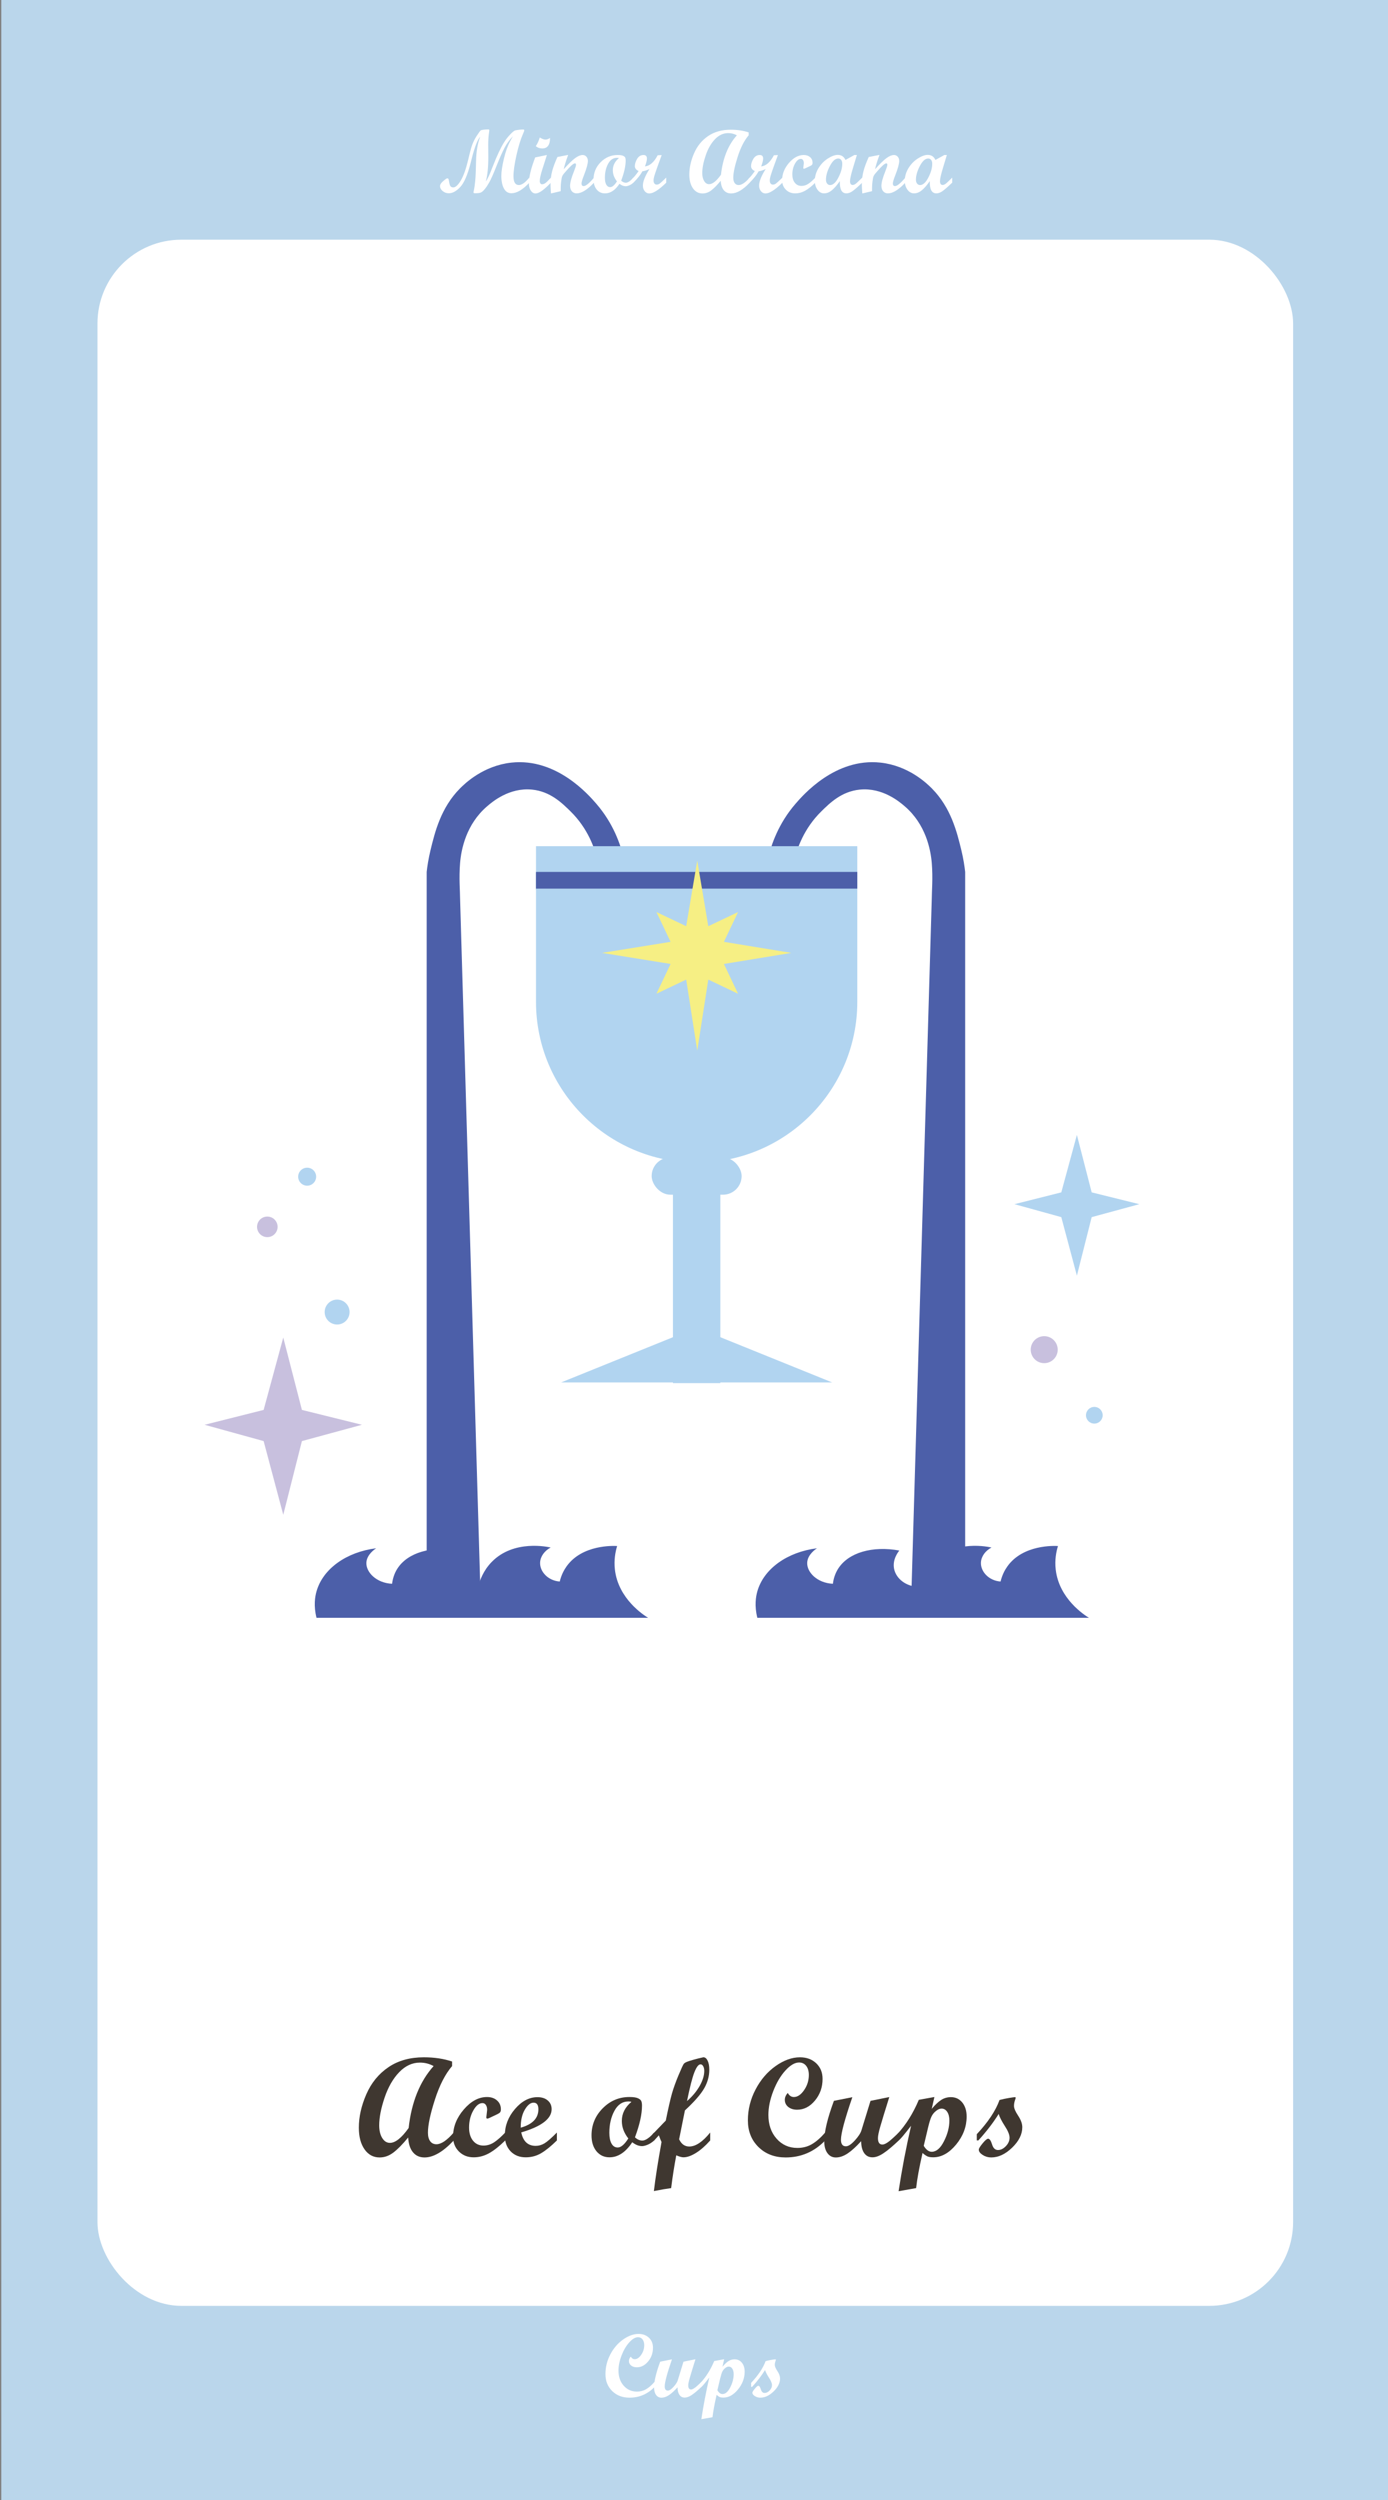 <?xml version="1.0" encoding="UTF-8"?><svg xmlns="http://www.w3.org/2000/svg" viewBox="0 0 1080 1944"><rect x="0" y="0" width="1080" height="1944" fill="#808080" stroke="none"/><defs><style>.cls-1{fill:#fff;}.cls-2{fill:#b6d1e5;}.cls-3{fill:#f6ef84;}.cls-4{fill:#3f3730;}.cls-5{fill:#4c5fa9;}.cls-6{fill:#bad6eb;}.cls-7{fill:#c8c0de;}.cls-8{fill:#b1d4f0;}</style></defs><g id="_배경_텍스트"><g><rect class="cls-6" x="1" width="1080" height="1944"/><rect class="cls-1" x="75.84" y="186.39" width="930.33" height="1606.64" rx="65.21" ry="65.21"/><g><path class="cls-4" d="M353.01,1664.47c-8.24,8.77-15.79,13.16-22.67,13.16-3.8,0-6.8-1.34-9.02-4.03-2.22-2.69-3.46-6.52-3.71-11.49-4.33,5.26-8.17,9.17-11.52,11.71-3.35,2.54-6.92,3.81-10.71,3.81-4.87,0-8.78-2.1-11.74-6.31-2.95-4.21-4.43-9.82-4.43-16.84,0-8.38,1.93-17.02,5.8-25.92,3.87-8.9,9.6-15.92,17.19-21.08,7.59-5.16,16.79-7.73,27.61-7.73,8.09,0,15.42,1.09,21.97,3.28v3.54c-5.34,6.23-9.8,14.95-13.4,26.16-3.6,11.21-5.4,19.75-5.4,25.62,0,2.87,.58,5.08,1.75,6.66,1.16,1.58,2.78,2.36,4.86,2.36,3.72,0,8.2-3.03,13.43-9.08v6.18Zm-15.63-57.9c-3.29-1.79-6.84-2.69-10.63-2.69-5.98,0-11.37,2.5-16.17,7.49-4.8,5-8.58,11.61-11.36,19.85-2.77,8.24-4.16,15.38-4.16,21.43,0,4.05,.78,7.33,2.34,9.86,1.56,2.53,3.55,3.79,5.99,3.79,4.22,0,9.08-3.85,14.56-11.55,2.26-20.2,8.74-36.25,19.44-48.18Z"/><path class="cls-4" d="M393.13,1664.42c-4.58,4.51-8.78,7.82-12.6,9.94-3.81,2.11-7.8,3.17-11.95,3.17-4.66,0-8.5-1.51-11.52-4.54s-4.54-6.87-4.54-11.52c0-7.63,2.78-14.67,8.35-21.13,5.57-6.46,11.59-9.7,18.07-9.7,3.19,0,5.78,.89,7.79,2.66,2,1.77,3.01,4.07,3.01,6.9,0,1-.19,1.75-.56,2.26-.38,.5-1.08,1-2.12,1.5l-6.23,2.95c-.75,.36-1.31,.54-1.67,.54-.5,0-.75-.36-.75-1.07,0-.29,.11-1.23,.32-2.82,.21-1.59,.32-2.57,.32-2.93,0-1.58-.33-2.85-.99-3.81-.66-.97-1.55-1.45-2.66-1.45-2.61,0-5,1.93-7.17,5.8-2.17,3.87-3.25,8.27-3.25,13.21,0,4.26,1.02,7.66,3.06,10.21,2.04,2.54,4.76,3.81,8.16,3.81,2.9,0,5.63-.83,8.19-2.5,2.56-1.67,5.47-4.22,8.73-7.65v6.18Z"/><path class="cls-4" d="M433.31,1664.42c-4.55,4.48-8.63,7.78-12.25,9.91-3.62,2.13-7.61,3.2-11.98,3.2-4.87,0-8.8-1.56-11.79-4.67-2.99-3.12-4.48-7.21-4.48-12.3,0-7.59,2.63-14.46,7.9-20.6,5.26-6.14,11.1-9.21,17.51-9.21,3.33,0,6,.86,8,2.58,2,1.72,3.01,3.97,3.01,6.77,0,7.41-7.88,13.43-23.63,18.05,1.43,6.98,5.17,10.47,11.23,10.47,2.36,0,4.62-.64,6.77-1.91,2.15-1.27,5.39-4.09,9.72-8.46v6.18Zm-28.14-9.94c9.17-2.58,13.75-7.34,13.75-14.29,0-3.44-1.25-5.16-3.76-5.16-2.36,0-4.62,1.8-6.77,5.4-2.15,3.6-3.22,8.28-3.22,14.04Z"/><path class="cls-4" d="M509.04,1664.42c-1.83,1.61-3.6,2.75-5.32,3.41-1.72,.66-3.08,.99-4.08,.99-2.58,0-5.14-1-7.68-3.01-5.16,7.81-11.06,11.71-17.72,11.71-4.15,0-7.52-1.56-10.1-4.67s-3.87-7.25-3.87-12.41c0-8.16,2.9-15.17,8.7-21.03,5.8-5.85,12.73-8.78,20.79-8.78,3.04,0,5.27,.33,6.69,.99,1.42,.66,2.28,1.44,2.61,2.34,.32,.9,.48,2.02,.48,3.38,0,6.7-1.83,14.91-5.48,24.65,1.83,1.68,3.74,2.52,5.75,2.52,2.4,0,5.48-2.09,9.24-6.28v6.18Zm-17.72-30.02c-.54-.21-1.31-.32-2.31-.32-4.66,0-8.3,2.44-10.93,7.3-2.63,4.87-3.95,10.56-3.95,17.08,0,3.62,.57,6.43,1.72,8.43,1.15,2.01,2.74,3.01,4.78,3.01,2.54,0,5.3-2.34,8.27-7.04-3.37-4.22-5.05-8.77-5.05-13.64,0-5.73,2.49-10.67,7.47-14.82Z"/><path class="cls-4" d="M552.6,1664.42c-3.72,4.19-7.4,7.42-11.05,9.69-3.65,2.27-6.9,3.41-9.76,3.41-1.36,0-3.22-.52-5.58-1.55-1.51,7.88-2.84,16.38-3.99,25.5-3.73,.5-8.21,1.27-13.44,2.31,1.15-9.81,3.13-22.54,5.96-38.19-.39-.68-1.09-2.4-2.09-5.16l-3.6,3.97h-1.24v-4.83l10.24-10.62c1.95-9.61,3.53-16.56,4.75-20.86,1.22-4.3,2.92-9.05,5.1-14.26,2.18-5.21,3.56-8.2,4.14-8.97,.57-.77,1.96-1.5,4.16-2.2,2.2-.7,4.56-1.36,7.06-1.99,2.51-.63,3.85-.94,4.03-.94,1.36,0,2.47,.89,3.33,2.66s1.29,4.1,1.29,7c0,5.01-1.32,9.84-3.97,14.49s-7.64,10.37-15,17.17l-4.51,22.45c1.75,3.75,4.38,5.63,7.88,5.63,5,0,10.44-3.63,16.3-10.9v6.18Zm-18.04-30.61c4.19-3.65,7.47-7.58,9.85-11.79s3.57-8.08,3.57-11.63c0-1.5-.28-2.74-.83-3.71-.55-.97-1.24-1.45-2.06-1.45-1.57,0-3.17,2.06-4.79,6.18-1.62,4.12-3.54,11.58-5.74,22.4Z"/><path class="cls-4" d="M642.03,1664.47c-8.49,8.77-18.73,13.16-30.72,13.16-8.59,0-15.64-2.69-21.13-8.08-5.5-5.39-8.25-12.31-8.25-20.76s1.99-16.42,5.96-24.01c3.97-7.59,9.18-13.66,15.6-18.21,6.43-4.55,12.74-6.82,18.93-6.82,5.19,0,9.43,1.56,12.7,4.67,3.28,3.12,4.92,7.16,4.92,12.14,0,6.48-1.98,12.09-5.93,16.84-3.96,4.75-8.59,7.12-13.88,7.12-2.79,0-5.08-.72-6.88-2.15-1.79-1.43-2.69-3.28-2.69-5.53,0-1.93,.77-3.72,2.31-5.37,1.15,2.11,2.72,3.17,4.73,3.17,2.86,0,5.52-1.79,7.98-5.37,2.45-3.58,3.68-7.5,3.68-11.76,0-2.97-.69-5.33-2.07-7.09-1.38-1.75-3.21-2.63-5.5-2.63-3.33,0-6.88,2.08-10.66,6.23-3.78,4.15-6.93,9.49-9.45,16.01-2.53,6.52-3.79,12.71-3.79,18.58,0,7.48,2.12,13.62,6.37,18.42,4.24,4.8,9.64,7.2,16.19,7.2,4.15,0,7.9-.96,11.23-2.89,3.33-1.93,6.79-4.94,10.37-9.04v6.18Z"/><path class="cls-4" d="M699.34,1664.42c-4.73,4.48-8.68,7.78-11.87,9.91-3.19,2.13-6.05,3.2-8.59,3.2-2.83,0-5-1.13-6.53-3.38-1.52-2.26-2.28-5.32-2.28-9.18-3.94,4.33-7.47,7.53-10.58,9.59-3.12,2.06-6.16,3.09-9.13,3.09-2.72,0-4.91-1.13-6.55-3.38-1.65-2.26-2.47-5.32-2.47-9.18,0-7.45,2.51-17.94,7.52-31.47l14.35-2.86c-5.9,17.17-8.85,28.18-8.87,33.05,0,3.44,1.29,5.15,3.87,5.15,1.86,0,4.17-1.51,6.93-4.54,2.76-3.03,4.48-5.67,5.16-7.92l7.04-22.88,14.62-2.96c-3.38,10.78-5.69,18.35-6.95,22.72s-1.88,7.43-1.88,9.18c0,3.37,1.15,5.05,3.44,5.05,1.86,0,4.62-1.7,8.28-5.1l4.51-4.24v6.18Z"/><path class="cls-4" d="M724.98,1639.87c2.58-3.12,5.01-5.42,7.3-6.91,2.29-1.49,4.83-2.23,7.62-2.23,3.61,0,6.56,1.39,8.83,4.16,2.27,2.78,3.41,6.42,3.41,10.93,0,7.91-2.73,15.17-8.19,21.78-5.46,6.61-11.4,9.91-17.81,9.91-1.79,0-3.21-.2-4.24-.59-1.04-.4-2.4-1.31-4.08-2.74-2.58,11.35-4.24,20.45-4.99,27.29l-13.64,2.42c2.54-16.76,5.78-33.73,9.72-50.92-4.73,6.2-7.91,10.01-9.56,11.44h-1.24v-4.83c6.8-7.34,12.41-16.26,16.81-26.75l12.14-2.2-2.08,9.24Zm-6.21,28.73c1.86,3.08,3.92,4.62,6.18,4.62,3.62,0,6.82-2.75,9.59-8.25,2.78-5.5,4.17-10.86,4.17-16.09,0-2.76-.56-4.99-1.69-6.69-1.13-1.7-2.59-2.55-4.38-2.55-1.4,0-2.86,.63-4.4,1.88s-2.7,2.71-3.49,4.38-1.68,4.58-2.68,8.73l-3.3,13.96Z"/><path class="cls-4" d="M777.76,1632.94c2.47-.64,4.96-1.17,7.47-1.58,2.51-.41,4.01-.62,4.51-.62,.36,0,.54,.14,.54,.43,0,.54-.14,1.09-.43,1.66-.57,1.65-.86,3.22-.86,4.72,0,1.86,1.08,4.4,3.23,7.63,2.15,3.22,3.22,6.22,3.22,8.97,0,5.48-2.62,10.76-7.87,15.84-5.25,5.08-10.68,7.63-16.3,7.63-2.44,0-4.66-.64-6.66-1.93-2.01-1.29-3.01-2.67-3.01-4.14,0-.86,.99-2.49,2.98-4.89,1.99-2.4,3.41-3.6,4.27-3.6,1.15,0,2.17,1.47,3.06,4.4,.89,2.94,2.43,4.4,4.62,4.4s4.23-1.01,6.15-3.04c1.92-2.02,2.87-4.2,2.87-6.53,0-2.26-1.21-5.26-3.65-9.02-2.44-3.76-4.05-6.91-4.84-9.45-4.15,6.7-9.42,13.55-15.79,20.57h-1.24v-4.83c8.77-9.35,14.68-18.23,17.72-26.64Z"/></g><g><path class="cls-1" d="M411.88,142.03c-5.1,5.49-9.75,8.24-13.95,8.24-2.55,0-4.5-1.23-5.83-3.69-1.33-2.46-2-5.75-2-9.88,0-3.19,.65-7.58,1.96-13.16,1.31-5.58,3-10.28,5.08-14.08l1.98-3.55c-2.71,2.83-4.93,5.92-6.67,9.28-1.73,3.36-3.8,8.06-6.2,14.1-2.4,6.04-4.22,10.15-5.45,12.34s-2.41,3.97-3.54,5.35c-1.13,1.38-2.13,2.27-3.01,2.68-.88,.41-2.41,.62-4.6,.62-.84,0-1.26-.23-1.26-.68,0-.05,.15-.76,.45-2.15,.3-1.39,.61-3.62,.92-6.68,.31-3.06,.54-8.27,.68-15.62s1.21-13.64,3.21-18.88c-2.14,2.44-4.33,8.11-6.57,17.02l-.86,3.35c-2.35,9.27-5.04,15.53-8.08,18.78-3.03,3.25-6.01,4.87-8.93,4.87-1.8,0-3.39-.57-4.76-1.71s-2.05-2.45-2.05-3.93c0-1.14,.82-2.42,2.46-3.83,1.64-1.41,2.68-2.12,3.11-2.12,.5,0,.83,.17,.99,.51,.16,.34,.37,1.28,.62,2.82s.63,2.54,1.15,3.01c.51,.47,1.16,.7,1.94,.7,1.76,0,3.7-1.76,5.83-5.28s4.07-8.96,5.83-16.32l.99-4.14c.8-3.37,1.59-6.06,2.37-8.07,.78-2,1.8-4.01,3.08-6.02,1.85-2.87,2.99-4.4,3.41-4.6,.42-.19,1.21-.35,2.38-.48,1.16-.12,2.32-.19,3.49-.19,.46,0,.68,.26,.68,.79,0,.25-.07,.76-.21,1.54-.45,3.19-.66,6.39-.64,9.6l.07,9.16c.04,7.98-.59,14.41-1.91,19.31,1.21-1.46,2.96-5.22,5.26-11.28,3.33-8.59,6.36-15.04,9.09-19.35,1.3-2.07,2.87-4.06,4.7-5.96,1.83-1.9,3.1-2.92,3.81-3.06,2.42-.46,4.45-.68,6.12-.68,.62,0,.92,.17,.92,.51,0,.48-.38,1.55-1.12,3.21-1.77,4.01-3.43,9.44-4.96,16.27s-2.31,12.28-2.32,16.33c0,4.58,1.4,6.87,4.2,6.87,2.28,0,4.99-1.94,8.13-5.81v3.93Z"/><path class="cls-1" d="M428.66,142.03c-5.33,5.61-9.32,8.41-11.96,8.41-1.46,0-2.69-.75-3.69-2.24-1-1.49-1.5-3.37-1.5-5.62,0-4.85,1.64-11.58,4.92-20.17l8.68-1.81h.41l-3.42,10.7c-1.41,4.42-2.12,7.58-2.12,9.47,0,.75,.17,1.36,.5,1.83,.33,.47,.75,.7,1.25,.7,.89,0,1.78-.32,2.68-.97s2.32-2.06,4.26-4.22v3.93Zm-.68-34.79c0,5.47-2.02,8.2-6.05,8.2-1.96,0-3.63-.59-5.02-1.78,1.32-2,2.35-4.26,3.08-6.77,1.8,1.12,3.25,1.67,4.34,1.67,1.23,0,2.45-.44,3.66-1.33Z"/><path class="cls-1" d="M462.22,142.03c-5.26,5.56-9.78,8.34-13.54,8.34-1.53,0-2.76-.54-3.69-1.61-.93-1.07-1.4-2.51-1.4-4.31,0-2.44,1-6.16,3.01-11.18,1.07-2.69,1.61-4.4,1.61-5.13s-.29-1.09-.85-1.09c-.32,0-.74,.16-1.26,.48-.48,.32-1.04,.76-1.67,1.33-.57,.52-1.21,1.16-1.91,1.91-.62,.64-1.28,1.37-1.98,2.19l-1.91,2.22c-.84,1.03-1.37,2.11-1.57,3.25-.34,1.94-.57,3.71-.68,5.33-.07,1.21-.1,2.84-.1,4.89l-7.55,1.78c-.25-3.08-.38-5.37-.38-6.87,0-3.67,.43-7.14,1.28-10.42,.86-3.28,2.23-6.97,4.12-11.07l8.34-1.61c-1.75,4.72-2.91,8.43-3.45,11.14,3.73-4.17,6.7-7.06,8.89-8.66,2.19-1.61,4.15-2.41,5.85-2.41,1.16,0,2.13,.44,2.9,1.31,.77,.88,1.16,1.97,1.16,3.29,0,2.18-.98,5.78-2.94,10.8-1.34,3.44-2.02,5.68-2.02,6.7,0,1.37,.56,2.06,1.68,2.06,1.67,0,4.36-2.2,8.09-6.6v3.93Z"/><path class="cls-1" d="M492.88,142.03c-1.16,1.03-2.29,1.75-3.38,2.17-1.09,.42-1.96,.63-2.6,.63-1.64,0-3.27-.64-4.89-1.91-3.28,4.97-7.04,7.45-11.28,7.45-2.64,0-4.79-.99-6.43-2.97s-2.46-4.61-2.46-7.9c0-5.2,1.85-9.66,5.54-13.38s8.1-5.59,13.23-5.59c1.94,0,3.35,.21,4.25,.63,.9,.42,1.45,.92,1.66,1.49,.21,.57,.31,1.29,.31,2.15,0,4.26-1.16,9.49-3.49,15.69,1.16,1.07,2.38,1.61,3.66,1.61,1.53,0,3.49-1.33,5.88-4v3.93Zm-11.28-19.11c-.34-.14-.83-.21-1.47-.21-2.96,0-5.28,1.55-6.96,4.65-1.67,3.1-2.51,6.72-2.51,10.87,0,2.3,.36,4.09,1.09,5.37,.73,1.28,1.74,1.91,3.04,1.91,1.62,0,3.37-1.49,5.26-4.48-2.14-2.69-3.21-5.58-3.21-8.68,0-3.65,1.58-6.79,4.75-9.43Z"/><path class="cls-1" d="M518.42,142.03c-5.72,5.61-10.13,8.41-13.23,8.41-1.39,0-2.56-.59-3.52-1.76s-1.44-2.63-1.44-4.36c0-3.21,1.72-7.52,5.16-12.92-1.69,.87-3.53,1.47-5.54,1.81-1.48,2.73-3.81,5.67-6.97,8.82h-.79v-3.08c1.78-1.85,3.38-3.83,4.82-5.95-1.96-.87-2.94-2.15-2.94-3.86s.6-3.63,1.79-5.62c1.2-1.99,2.84-2.99,4.94-2.99,1.78,0,2.67,.91,2.67,2.73,0,1.44-.51,3.49-1.54,6.15,3.78-.41,7.09-3.3,9.91-8.68l3.11-.14-3.18,8.75c-1.32,3.69-2.18,6.2-2.56,7.54-.39,1.33-.58,2.51-.58,3.54,0,.96,.22,1.72,.67,2.29,.44,.57,1.04,.85,1.79,.85,.82,0,1.61-.28,2.36-.84,.75-.56,2.44-2.1,5.06-4.63v3.93Z"/><path class="cls-1" d="M583.32,142.06c-5.24,5.58-10.05,8.37-14.42,8.37-2.42,0-4.33-.85-5.74-2.56-1.41-1.71-2.2-4.15-2.36-7.31-2.76,3.35-5.2,5.83-7.33,7.45s-4.4,2.43-6.82,2.43c-3.1,0-5.59-1.34-7.47-4.02-1.88-2.68-2.82-6.25-2.82-10.72,0-5.33,1.23-10.83,3.69-16.49,2.46-5.66,6.11-10.13,10.94-13.42,4.83-3.28,10.69-4.92,17.57-4.92,5.15,0,9.81,.7,13.98,2.08v2.26c-3.4,3.96-6.24,9.51-8.53,16.65-2.29,7.13-3.44,12.57-3.44,16.3,0,1.82,.37,3.24,1.11,4.24,.74,1,1.77,1.5,3.09,1.5,2.37,0,5.22-1.93,8.54-5.78v3.93Zm-9.95-36.85c-2.1-1.14-4.35-1.71-6.77-1.71-3.81,0-7.24,1.59-10.29,4.77-3.05,3.18-5.46,7.39-7.23,12.63-1.77,5.24-2.65,9.79-2.65,13.64,0,2.58,.5,4.67,1.49,6.27,.99,1.61,2.26,2.41,3.81,2.41,2.69,0,5.78-2.45,9.26-7.35,1.44-12.85,5.56-23.07,12.37-30.66Z"/><path class="cls-1" d="M608.85,142.03c-5.72,5.61-10.13,8.41-13.23,8.41-1.39,0-2.56-.59-3.52-1.76s-1.44-2.63-1.44-4.36c0-3.21,1.72-7.52,5.16-12.92-1.69,.87-3.53,1.47-5.54,1.81-1.48,2.73-3.81,5.67-6.97,8.82h-.79v-3.08c1.78-1.85,3.38-3.83,4.82-5.95-1.96-.87-2.94-2.15-2.94-3.86s.6-3.63,1.79-5.62c1.2-1.99,2.84-2.99,4.94-2.99,1.78,0,2.67,.91,2.67,2.73,0,1.44-.51,3.49-1.54,6.15,3.78-.41,7.09-3.3,9.91-8.68l3.11-.14-3.18,8.75c-1.32,3.69-2.18,6.2-2.56,7.54-.39,1.33-.58,2.51-.58,3.54,0,.96,.22,1.72,.67,2.29,.44,.57,1.04,.85,1.79,.85,.82,0,1.61-.28,2.36-.84,.75-.56,2.44-2.1,5.06-4.63v3.93Z"/><path class="cls-1" d="M634.42,142.03c-2.92,2.87-5.59,4.98-8.02,6.32-2.43,1.34-4.96,2.02-7.6,2.02-2.96,0-5.41-.96-7.33-2.89-1.93-1.93-2.89-4.37-2.89-7.33,0-4.85,1.77-9.34,5.31-13.45,3.54-4.11,7.38-6.17,11.5-6.17,2.03,0,3.68,.56,4.96,1.69,1.28,1.13,1.91,2.59,1.91,4.39,0,.64-.12,1.12-.36,1.44-.24,.32-.69,.64-1.35,.96l-3.96,1.88c-.48,.23-.83,.34-1.06,.34-.32,0-.48-.23-.48-.68,0-.18,.07-.78,.21-1.79,.14-1.01,.21-1.63,.21-1.86,0-1-.21-1.81-.63-2.43s-.99-.92-1.69-.92c-1.66,0-3.18,1.23-4.56,3.69-1.38,2.46-2.07,5.26-2.07,8.41,0,2.71,.65,4.88,1.95,6.49,1.3,1.62,3.03,2.43,5.2,2.43,1.85,0,3.58-.53,5.21-1.59s3.48-2.68,5.55-4.87v3.93Z"/><path class="cls-1" d="M670.92,142.03c-3.65,3.46-6.25,5.72-7.83,6.77s-3.08,1.57-4.51,1.57c-3.6,0-5.3-3.18-5.09-9.54-2.28,3.26-4.38,5.66-6.31,7.21s-3.91,2.32-5.96,2.32-3.71-.94-5.11-2.82c-1.4-1.88-2.1-4.19-2.1-6.92,0-3.42,.94-6.68,2.82-9.78,1.88-3.1,4.29-5.61,7.23-7.52s5.54-2.87,7.79-2.87c2.85,0,4.84,1.31,5.98,3.93l6.99-3.86h1.92l-3.01,10.02c-1.55,5.04-2.33,8.49-2.33,10.36s.69,2.94,2.08,2.94c.89,0,1.87-.47,2.94-1.42,1.07-.95,2.57-2.39,4.51-4.32v3.93Zm-25.02,1.88c2.28,0,4.43-1.94,6.44-5.83,2.02-3.88,3.02-7.47,3.02-10.75,0-1.28-.29-2.27-.85-2.99-.57-.72-1.33-1.08-2.29-1.08-2.28,0-4.44,1.94-6.48,5.81-2.04,3.87-3.06,7.44-3.06,10.7,0,1.23,.3,2.23,.91,2.99,.6,.76,1.37,1.15,2.31,1.15Z"/><path class="cls-1" d="M704.46,142.03c-5.26,5.56-9.78,8.34-13.54,8.34-1.53,0-2.76-.54-3.69-1.61-.93-1.07-1.4-2.51-1.4-4.31,0-2.44,1-6.16,3.01-11.18,1.07-2.69,1.61-4.4,1.61-5.13s-.29-1.09-.85-1.09c-.32,0-.74,.16-1.26,.48-.48,.32-1.04,.76-1.67,1.33-.57,.52-1.21,1.16-1.91,1.91-.62,.64-1.28,1.37-1.98,2.19l-1.91,2.22c-.84,1.03-1.37,2.11-1.57,3.25-.34,1.94-.57,3.71-.68,5.33-.07,1.21-.1,2.84-.1,4.89l-7.55,1.78c-.25-3.08-.38-5.37-.38-6.87,0-3.67,.43-7.14,1.28-10.42,.86-3.28,2.23-6.97,4.12-11.07l8.34-1.61c-1.75,4.72-2.91,8.43-3.45,11.14,3.73-4.17,6.7-7.06,8.89-8.66,2.19-1.61,4.15-2.41,5.85-2.41,1.16,0,2.13,.44,2.9,1.31,.77,.88,1.16,1.97,1.16,3.29,0,2.18-.98,5.78-2.94,10.8-1.34,3.44-2.02,5.68-2.02,6.7,0,1.37,.56,2.06,1.68,2.06,1.67,0,4.36-2.2,8.09-6.6v3.93Z"/><path class="cls-1" d="M740.92,142.03c-3.65,3.46-6.25,5.72-7.83,6.77s-3.08,1.57-4.51,1.57c-3.6,0-5.3-3.18-5.09-9.54-2.28,3.26-4.38,5.66-6.31,7.21s-3.91,2.32-5.96,2.32-3.71-.94-5.11-2.82c-1.4-1.88-2.1-4.19-2.1-6.92,0-3.42,.94-6.68,2.82-9.78,1.88-3.1,4.29-5.61,7.23-7.52s5.54-2.87,7.79-2.87c2.85,0,4.84,1.31,5.98,3.93l6.99-3.86h1.92l-3.01,10.02c-1.55,5.04-2.33,8.49-2.33,10.36s.69,2.94,2.08,2.94c.89,0,1.87-.47,2.94-1.42,1.07-.95,2.57-2.39,4.51-4.32v3.93Zm-25.02,1.88c2.28,0,4.43-1.94,6.44-5.83,2.02-3.88,3.02-7.47,3.02-10.75,0-1.28-.29-2.27-.85-2.99-.57-.72-1.33-1.08-2.29-1.08-2.28,0-4.44,1.94-6.48,5.81-2.04,3.87-3.06,7.44-3.06,10.7,0,1.23,.3,2.23,.91,2.99,.6,.76,1.37,1.15,2.31,1.15Z"/></g><g><path class="cls-1" d="M509.35,1856.06c-5.4,5.58-11.92,8.37-19.55,8.37-5.47,0-9.95-1.71-13.45-5.14-3.5-3.43-5.25-7.83-5.25-13.21s1.26-10.45,3.79-15.28c2.53-4.83,5.84-8.69,9.93-11.59,4.09-2.89,8.11-4.34,12.05-4.34,3.3,0,6,.99,8.08,2.97,2.09,1.98,3.13,4.56,3.13,7.72,0,4.12-1.26,7.7-3.78,10.72-2.52,3.02-5.46,4.53-8.84,4.53-1.78,0-3.24-.46-4.38-1.37-1.14-.91-1.71-2.08-1.71-3.52,0-1.23,.49-2.37,1.47-3.42,.73,1.34,1.73,2.02,3.01,2.02,1.82,0,3.51-1.14,5.08-3.42,1.56-2.28,2.34-4.77,2.34-7.49,0-1.89-.44-3.4-1.32-4.51-.88-1.12-2.04-1.67-3.5-1.67-2.12,0-4.38,1.32-6.78,3.96-2.41,2.64-4.41,6.04-6.02,10.19-1.61,4.15-2.41,8.09-2.41,11.83,0,4.76,1.35,8.67,4.05,11.72,2.7,3.05,6.13,4.58,10.3,4.58,2.64,0,5.02-.61,7.14-1.84,2.12-1.23,4.32-3.14,6.6-5.75v3.93Z"/><path class="cls-1" d="M545.82,1856.03c-3.01,2.85-5.53,4.95-7.55,6.31-2.03,1.36-3.85,2.03-5.47,2.03-1.8,0-3.18-.72-4.15-2.15s-1.45-3.38-1.45-5.84c-2.51,2.76-4.75,4.79-6.73,6.1s-3.92,1.97-5.81,1.97c-1.73,0-3.12-.72-4.17-2.15-1.05-1.44-1.57-3.38-1.57-5.84,0-4.74,1.59-11.42,4.79-20.03l9.13-1.82c-3.75,10.92-5.63,17.93-5.64,21.03,0,2.19,.82,3.28,2.46,3.28,1.18,0,2.65-.96,4.41-2.89,1.75-1.93,2.85-3.61,3.28-5.04l4.48-14.56,9.3-1.88c-2.15,6.86-3.62,11.68-4.42,14.46s-1.2,4.73-1.2,5.85c0,2.14,.73,3.21,2.19,3.21,1.19,0,2.94-1.08,5.27-3.25l2.87-2.7v3.93Z"/><path class="cls-1" d="M562.14,1840.41c1.64-1.98,3.19-3.45,4.64-4.39,1.46-.95,3.07-1.42,4.85-1.42,2.3,0,4.17,.88,5.62,2.65,1.45,1.77,2.17,4.08,2.17,6.96,0,5.04-1.74,9.66-5.21,13.86s-7.25,6.31-11.33,6.31c-1.14,0-2.04-.13-2.7-.38-.66-.25-1.53-.83-2.6-1.74-1.64,7.22-2.7,13.01-3.18,17.36l-8.68,1.54c1.62-10.66,3.68-21.46,6.19-32.4-3.01,3.94-5.04,6.37-6.08,7.28h-.79v-3.08c4.33-4.67,7.9-10.34,10.7-17.02l7.73-1.4-1.32,5.88Zm-3.95,18.28c1.19,1.96,2.5,2.94,3.93,2.94,2.3,0,4.34-1.75,6.11-5.25,1.77-3.5,2.65-6.91,2.65-10.24,0-1.75-.36-3.17-1.08-4.26-.72-1.08-1.65-1.62-2.78-1.62-.89,0-1.82,.4-2.8,1.2s-1.72,1.73-2.22,2.79-1.07,2.91-1.71,5.55l-2.1,8.88Z"/><path class="cls-1" d="M595.72,1836c1.57-.41,3.16-.75,4.75-1.01,1.59-.26,2.55-.39,2.87-.39,.23,0,.34,.09,.34,.27,0,.34-.09,.69-.27,1.06-.37,1.05-.55,2.05-.55,3.01,0,1.18,.69,2.8,2.05,4.85s2.05,3.96,2.05,5.71c0,3.49-1.67,6.85-5.01,10.08-3.34,3.24-6.8,4.85-10.37,4.85-1.55,0-2.96-.41-4.24-1.23-1.28-.82-1.91-1.7-1.91-2.63,0-.55,.63-1.58,1.9-3.11,1.26-1.53,2.17-2.29,2.72-2.29,.73,0,1.38,.93,1.95,2.8,.57,1.87,1.55,2.8,2.94,2.8s2.69-.64,3.91-1.93,1.83-2.67,1.83-4.15c0-1.44-.77-3.35-2.32-5.74s-2.58-4.4-3.08-6.02c-2.64,4.26-5.99,8.62-10.05,13.09h-.79v-3.08c5.58-5.95,9.34-11.6,11.28-16.95Z"/></g></g><rect class="cls-2" x="417" y="679" width="250" height="13"/></g><g id="_반짝이"><polygon class="cls-7" points="220.41 1040.06 234.92 1096.35 281.63 1107.91 234.92 1120.59 220.41 1177.92 205.13 1120.59 159.19 1107.91 205.13 1096.35 220.41 1040.06"/><polygon class="cls-8" points="837.93 882.51 849.44 927.19 886.52 936.37 849.44 946.44 837.93 991.95 825.79 946.44 789.33 936.37 825.79 927.19 837.93 882.51"/><circle class="cls-8" cx="262.31" cy="1020.26" r="9.69"/><circle class="cls-7" cx="812.5" cy="1049.5" r="10.5"/><circle class="cls-8" cx="851.5" cy="1100.5" r="6.5"/><circle class="cls-7" cx="208" cy="954" r="8"/><circle class="cls-8" cx="239" cy="915" r="7"/></g><g id="_컵_ace"><path class="cls-5" d="M485,666c-2.24-9.09-7.55-25.46-21-41-5.93-6.85-30.93-35.75-66-32-21.99,2.35-36.3,16.29-40,20-14.99,15.03-19.66,34.23-23,48-1.68,6.93-2.54,12.84-3,17v564.02c4.55,1.26,9.93,2.38,16,2.98,10.33,1.02,19.24,.19,26-1-5.33-181.67-10.67-363.33-16-545,0-6-1-16,0-28,.88-10.53,4.69-29.99,21-44,3.92-3.37,17.2-14.78,35-13,14.16,1.41,23.27,10.38,30,17,13.54,13.32,18.81,28.85,21,38,6.67-1,13.33-2,20-3Z"/><path class="cls-5" d="M598,666c2.24-9.09,7.55-25.46,21-41,5.93-6.85,30.93-35.75,66-32,21.99,2.35,36.3,16.29,40,20,14.99,15.03,19.66,34.23,23,48,1.68,6.93,2.54,12.84,3,17,0,188.01,0,376.01,0,564.02-4.55,1.26-9.93,2.38-16,2.98-10.33,1.02-19.24,.19-26-1,5.33-181.67,10.67-363.33,16-545,0-6,1-16,0-28-.88-10.53-4.69-29.99-21-44-3.92-3.37-17.2-14.78-35-13-14.16,1.41-23.27,10.38-30,17-13.54,13.32-18.81,28.85-21,38-6.67-1-13.33-2-20-3Z"/><g><path class="cls-8" d="M417.06,658h250v121c0,68.99-56.01,125-125,125h0c-68.99,0-125-56.01-125-125v-121h0Z"/><rect class="cls-8" x="507.06" y="900" width="70" height="29" rx="14.5" ry="14.5"/><rect class="cls-8" x="523.62" y="902.49" width="36.88" height="173.03"/><polygon class="cls-8" points="647.56 1075 436.56 1075 530.56 1037 553.56 1037 647.56 1075"/></g><rect class="cls-5" x="417.06" y="678" width="250" height="13"/><polygon class="cls-3" points="542.53 669.21 551.12 720.22 574.29 709.21 563.28 732.38 615.71 740.97 563.28 749.57 574.29 772.74 551.12 761.72 542.53 817 533.93 761.72 510.77 772.74 521.78 749.57 468.42 740.97 521.78 732.38 510.77 709.21 533.93 720.22 542.53 669.21"/><path class="cls-5" d="M504.3,1258H246.28c-2.38-9.4-1.14-16.52,.01-20.57,4.99-17.59,23.33-30.62,46.43-33.5-1.04,.67-7.34,4.87-7.64,11.17-.36,7.44,7.72,15.85,19.98,16.46,.68-5.31,2.44-9.12,4.11-11.75,8.07-12.67,26.88-17.9,47.61-14.11-.8,.97-5.51,6.85-4.11,14.11,1.5,7.82,9.5,14.08,19.39,14.11,1.22-4.89,3.96-12.63,10.58-19.39,17.19-17.58,43.86-11.64,45.84-11.17-4.76,2.49-8.06,6.96-8.23,11.75-.25,6.99,6.17,14.05,15.28,14.69,1.28-5.26,3.4-9.1,5.29-11.75,12.15-17.09,36.5-16.04,39.38-15.87-1.41,4.63-2.58,10.93-1.76,18.22,2.57,22.92,22.59,35.61,25.86,37.61Z"/><path class="cls-5" d="M847.3,1258h-258.02c-2.38-9.4-1.14-16.52,.01-20.57,4.99-17.59,23.33-30.62,46.43-33.5-1.04,.67-7.34,4.87-7.64,11.17-.36,7.44,7.72,15.85,19.98,16.46,.68-5.31,2.44-9.12,4.11-11.75,8.07-12.67,26.88-17.9,47.61-14.11-.8,.97-5.51,6.85-4.11,14.11,1.5,7.82,9.5,14.08,19.39,14.11,1.22-4.89,3.96-12.63,10.58-19.39,17.19-17.58,43.86-11.64,45.84-11.17-4.76,2.49-8.06,6.96-8.23,11.75-.25,6.99,6.17,14.05,15.28,14.69,1.28-5.26,3.4-9.1,5.29-11.75,12.15-17.09,36.5-16.04,39.38-15.87-1.41,4.63-2.58,10.93-1.76,18.22,2.57,22.92,22.59,35.61,25.86,37.61Z"/></g></svg>